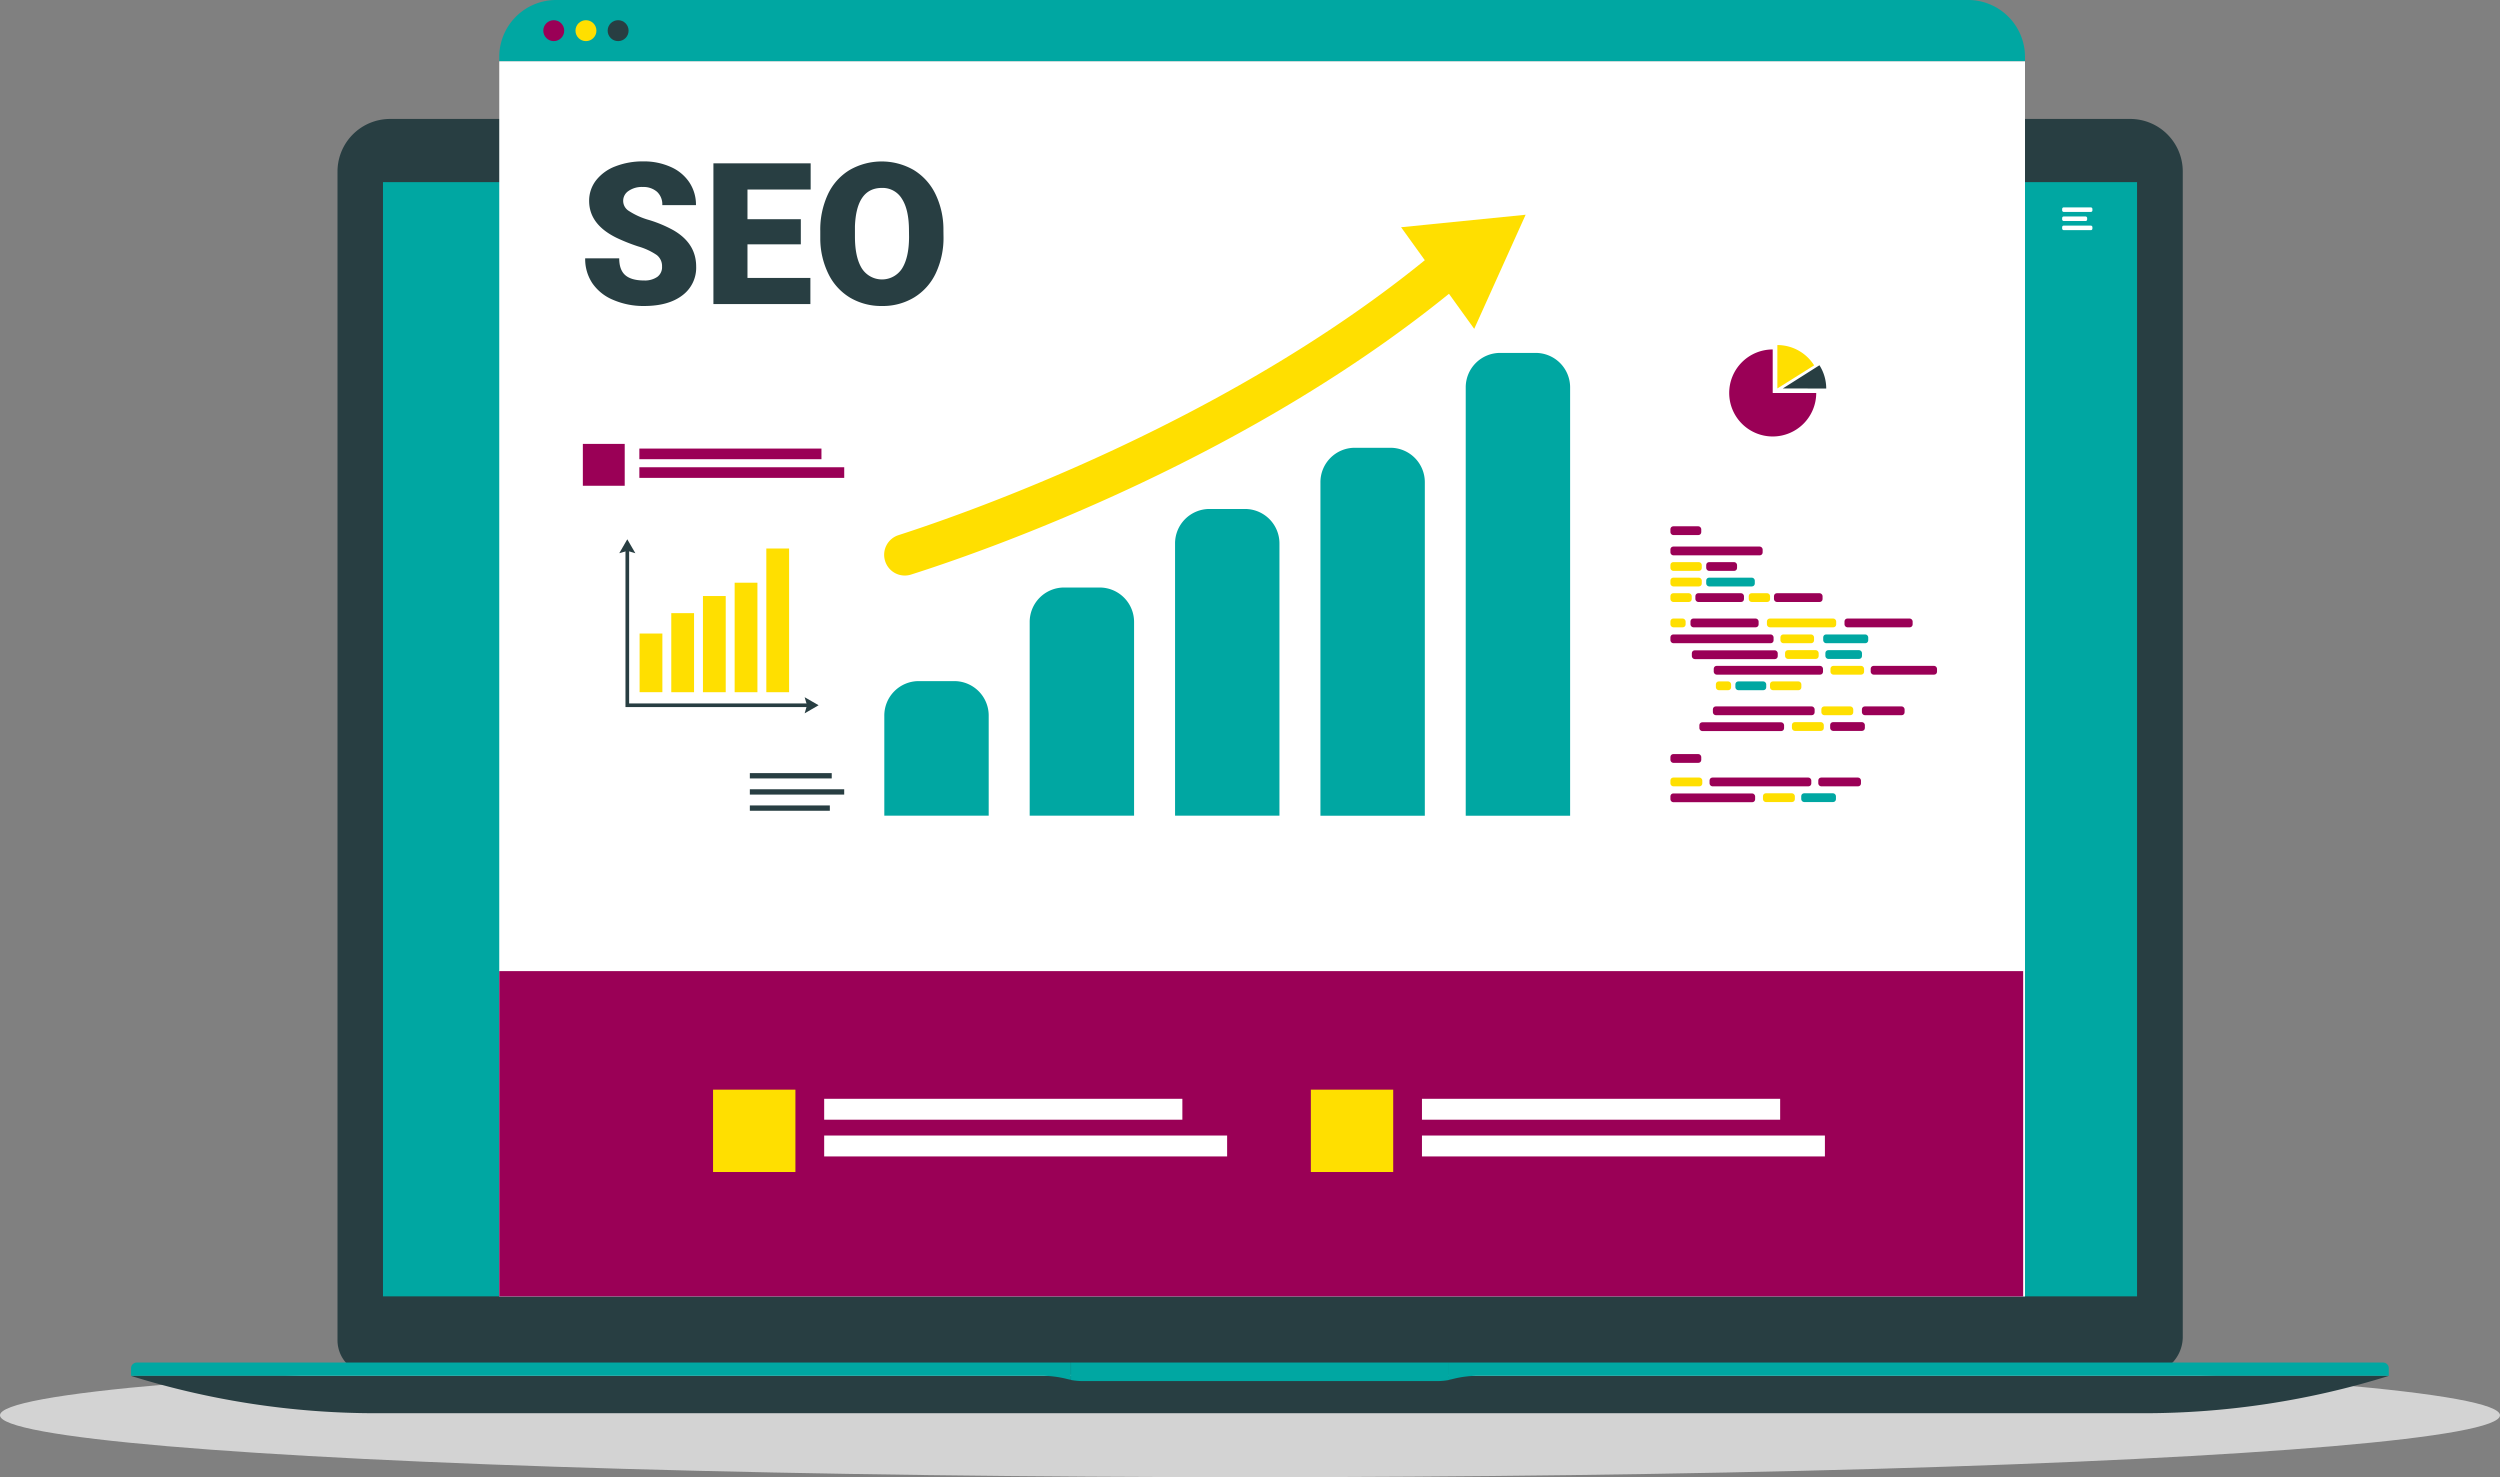 <svg xmlns="http://www.w3.org/2000/svg" viewBox="0 0 910.06 537.73"><rect x="0" y="0" width="910.06" height="537.73" fill="#808080" stroke="none"/><path d="M184.44,240.28c-.63-3.37,3.06-12.1,3.06-12.1a32.69,32.69,0,0,1-7.16,10.29,2.69,2.69,0,0,0-.45.16h0c-3.26.76-12.23-3-12.23-3A32,32,0,0,1,178,242.81h0a4.78,4.78,0,0,0,.19.48c.66,3.34-3,12.13-3,12.13a32.45,32.45,0,0,1,7.17-10.29l.44-.16c3.26-.76,12.22,3,12.22,3a32.2,32.2,0,0,1-10.33-7.21A2.87,2.87,0,0,0,184.44,240.28Z" style="fill:#fff"/><ellipse cx="455.03" cy="515.19" rx="455.03" ry="22.54" style="fill:#d3d3d3"/><rect x="134.14" y="59.27" width="648.15" height="419.95" style="fill:#00a7a2"/><path d="M775.47,43.3H142a19.14,19.14,0,0,0-19.14,19.14h0V487.87a12.44,12.44,0,0,0,12.43,12.45h645.6a13.69,13.69,0,0,0,13.69-13.69h0V62.44A19.14,19.14,0,0,0,775.47,43.3ZM778,472H139.37V66.28H778Z" style="fill:#283e42"/><path d="M774.81,45.8H142.71a17,17,0,0,0-17,17V487.87a12.44,12.44,0,0,0,12.43,12.45h640a13.69,13.69,0,0,0,13.69-13.69h0V62.87A17,17,0,0,0,774.91,45.8ZM778,472H139.37V66.28H778Z" style="fill:#283e42"/><path d="M125.69,485H791.83v5.22a10.08,10.08,0,0,1-10.08,10.08h-646a10.08,10.08,0,0,1-10.08-10.08h0V485h0Z" style="fill:#283e42"/><path d="M47.71,500.87A299.93,299.93,0,0,0,137,514.45H780.35a299.88,299.88,0,0,0,89.26-13.6H47.71Z" style="fill:#283e42"/><path d="M47.71,498v2.83H378.34a37.78,37.78,0,0,1,9.88,1.1c.53.14,1.07.26,1.61.36V496h-340a2.08,2.08,0,0,0-2.12,2Z" style="fill:#00a7a2"/><path d="M527.46,496v6.35a23.7,23.7,0,0,1-4.29.4h-129a23.7,23.7,0,0,1-4.29-.4V496Z" style="fill:#00a7a2"/><path d="M869.57,498v2.83H538.94a37.78,37.78,0,0,0-9.88,1.1c-.53.14-1.06.26-1.6.36V496h340a2.08,2.08,0,0,1,2.11,2Z" style="fill:#00a7a2"/><path d="M733,84.42H716a2.87,2.87,0,0,1-2.87-2.86V77.71a2.87,2.87,0,0,1,2.83-2.84h17A2.87,2.87,0,0,1,735.69,77a1.54,1.54,0,0,1,1.42,1.53v2.35a1.54,1.54,0,0,1-1.42,1.53A2.86,2.86,0,0,1,733,84.42Zm-17-8.9a2.19,2.19,0,0,0-2.19,2.19h0v3.85A2.19,2.19,0,0,0,716,83.75h17a2.2,2.2,0,0,0,2.16-1.8.34.34,0,0,1,.33-.28h.16a.85.85,0,0,0,.86-.84V78.46a.85.85,0,0,0-.84-.86h-.18a.34.34,0,0,1-.33-.28,2.2,2.2,0,0,0-2.16-1.8Z" style="fill:#fff"/><path d="M716.71,76h13.42v7.18H716.71a2.37,2.37,0,0,1-2.37-2.37V78.4A2.37,2.37,0,0,1,716.71,76Z" style="fill:#fff"/><path d="M678.67,77.64a1.1,1.1,0,0,1-.32.79,1.13,1.13,0,0,1-1.58,0,5.85,5.85,0,0,0-8,0,1.13,1.13,0,0,1-1.58,0,1.09,1.09,0,0,1,0-1.53h0a8.12,8.12,0,0,1,11.14,0A1.16,1.16,0,0,1,678.67,77.64Z" style="fill:#fff"/><path d="M675.82,79.39a1.09,1.09,0,0,1,0,1.53h0a1.13,1.13,0,0,1-1.58,0,2.19,2.19,0,0,0-3,0,1.13,1.13,0,0,1-1.58,0,1.1,1.1,0,0,1,0-1.54h0a4.46,4.46,0,0,1,6.12,0Z" style="fill:#fff"/><path d="M674.08,82.87a1.32,1.32,0,1,1-1.32-1.32,1.32,1.32,0,0,1,1.32,1.32Z" style="fill:#fff"/><path d="M695.09,76.26h-4.75a1.1,1.1,0,0,0-1.1,1.1v4.51a1.1,1.1,0,0,0,1.1,1.1h4.75l3.47,2a.34.34,0,0,0,.51-.29V74.54a.34.34,0,0,0-.34-.34.48.48,0,0,0-.17,0Z" style="fill:#fff"/><path d="M700.88,83a.5.5,0,0,1-.33-.12.51.51,0,0,1,0-.72,3.85,3.85,0,0,0,0-5.07.51.51,0,0,1,0-.72.52.52,0,0,1,.72.05,4.88,4.88,0,0,1,0,6.41A.52.52,0,0,1,700.88,83Z" style="fill:#fff"/><rect x="750.67" y="75.49" width="11.02" height="1.66" rx="0.55" style="fill:#fff"/><rect x="750.67" y="78.8" width="9.1" height="1.66" rx="0.55" style="fill:#fff"/><rect x="750.67" y="82.12" width="11.02" height="1.66" rx="0.55" style="fill:#fff"/><path d="M653.62,84.87h-.14a.38.38,0,0,1-.24-.36V80.38L651,82.5a.38.38,0,0,1-.54-.54l2.57-2.57-2.55-2.52a.38.38,0,1,1,.54-.54l2.19,2.19V74.25a.39.39,0,0,1,.24-.35.37.37,0,0,1,.41.08l2.6,2.6a.4.4,0,0,1,0,.54l-2.32,2.32,2.26,2.26a.4.4,0,0,1,0,.54l-2.54,2.53A.34.34,0,0,1,653.62,84.87Zm.39-4.53v3.22l1.6-1.61Zm0-5.18V78.5l1.67-1.67Z" style="fill:#fff"/><path d="M737.15,20.66A20.72,20.72,0,0,0,716.5,0H202.4a20.71,20.71,0,0,0-20.66,20.66v1.66H737.15Z" style="fill:#00a7a2"/><polygon points="181.74 471.95 737.15 471.95 737.15 22.32 181.74 22.32 181.74 471.95 181.74 471.95" style="fill:#fff"/><circle cx="201.58" cy="11.16" r="3.81" style="fill:#9a0056"/><circle cx="213.3" cy="11.16" r="3.81" style="fill:#ffdf00"/><circle cx="225.01" cy="11.16" r="3.81" style="fill:#283e42"/><rect x="181.74" y="353.51" width="554.74" height="118.44" style="fill:#9a0056"/><rect x="477.18" y="396.66" width="29.98" height="29.98" style="fill:#ffdf00"/><rect x="517.63" y="399.99" width="130.39" height="7.61" style="fill:#fff"/><rect x="517.63" y="413.36" width="146.68" height="7.61" style="fill:#fff"/><rect x="259.57" y="396.66" width="29.98" height="29.98" style="fill:#ffdf00"/><rect x="300.02" y="399.99" width="130.39" height="7.61" style="fill:#fff"/><rect x="300.02" y="413.36" width="146.68" height="7.61" style="fill:#fff"/><rect x="212.17" y="161.59" width="15.24" height="15.24" style="fill:#9a0056"/><rect x="232.74" y="163.29" width="66.29" height="3.87" style="fill:#9a0056"/><rect x="232.74" y="170.09" width="74.58" height="3.87" style="fill:#9a0056"/><rect x="272.96" y="281.43" width="29.81" height="1.94" style="fill:#283e42"/><rect x="272.96" y="287.31" width="34.35" height="1.94" style="fill:#283e42"/><rect x="272.96" y="293.2" width="29.12" height="1.94" style="fill:#283e42"/><rect x="232.83" y="230.62" width="8.29" height="21.35" style="fill:#ffdf00"/><rect x="244.36" y="223.2" width="8.29" height="28.78" style="fill:#ffdf00"/><rect x="255.89" y="216.97" width="8.29" height="35.01" style="fill:#ffdf00"/><rect x="267.43" y="212.12" width="8.29" height="39.86" style="fill:#ffdf00"/><rect x="278.96" y="199.67" width="8.29" height="52.31" style="fill:#ffdf00"/><polygon points="294.72 257.39 227.69 257.39 227.69 199.67 229.02 199.67 229.02 256.07 294.72 256.07 294.72 257.39" style="fill:#283e42"/><polygon points="228.35 196.31 229.82 198.85 231.29 201.39 228.35 200.53 225.42 201.39 226.89 198.85 228.35 196.31" style="fill:#283e42"/><polygon points="297.99 256.73 295.45 258.2 292.91 259.67 293.77 256.73 292.91 253.8 295.45 255.26 297.99 256.73" style="fill:#283e42"/><path d="M645.31,127.21a15.84,15.84,0,1,0,15.84,15.84H645.31Z" style="fill:#9a0056"/><path d="M647,125.61V141.4L660.39,133A15.81,15.81,0,0,0,647,125.61Z" style="fill:#ffdf00"/><path d="M664.79,141.44a15.73,15.73,0,0,0-2.47-8.48L649,141.4h0Z" style="fill:#283e42"/><rect x="608.07" y="198.96" width="33.58" height="3.2" rx="1.05" style="fill:#9a0056"/><rect x="608.07" y="204.62" width="11.42" height="3.2" rx="1.05" style="fill:#ffdf00"/><rect x="643.2" y="225.16" width="25.22" height="3.2" rx="1.05" style="fill:#ffdf00"/><rect x="621.1" y="204.62" width="11.23" height="3.2" rx="1.05" style="fill:#9a0056"/><rect x="615.37" y="225.16" width="24.81" height="3.2" rx="1.05" style="fill:#9a0056"/><rect x="671.44" y="225.16" width="24.81" height="3.2" rx="1.05" style="fill:#9a0056"/><rect x="621.1" y="210.28" width="17.69" height="3.2" rx="1.05" style="fill:#00a7a2"/><rect x="617.16" y="215.94" width="17.69" height="3.2" rx="1.05" style="fill:#9a0056"/><rect x="645.77" y="215.94" width="17.69" height="3.2" rx="1.05" style="fill:#9a0056"/><rect x="608.07" y="210.28" width="11.42" height="3.2" rx="1.05" style="fill:#ffdf00"/><rect x="608.07" y="215.94" width="7.76" height="3.2" rx="1.05" style="fill:#ffdf00"/><rect x="608.07" y="225.16" width="5.54" height="3.2" rx="1.05" style="fill:#ffdf00"/><rect x="663.69" y="230.95" width="16.39" height="3.2" rx="1.05" style="fill:#00a7a2"/><rect x="608.07" y="230.95" width="37.56" height="3.2" rx="1.05" style="fill:#9a0056"/><rect x="648.12" y="230.95" width="12.24" height="3.2" rx="1.05" style="fill:#ffdf00"/><rect x="664.48" y="236.67" width="13.33" height="3.2" rx="1.05" style="fill:#00a7a2"/><rect x="615.87" y="236.73" width="31.27" height="3.2" rx="1.05" style="fill:#9a0056"/><rect x="649.8" y="236.67" width="12.24" height="3.2" rx="1.05" style="fill:#ffdf00"/><rect x="608.07" y="274.5" width="11.23" height="3.2" rx="1.05" style="fill:#9a0056"/><rect x="608.07" y="191.58" width="11.23" height="3.2" rx="1.05" style="fill:#9a0056"/><rect x="677.78" y="257.15" width="15.54" height="3.2" rx="1.05" style="fill:#9a0056"/><rect x="623.53" y="257.15" width="37.04" height="3.2" rx="1.05" style="fill:#9a0056"/><rect x="644.32" y="248.05" width="11.42" height="3.2" rx="1.05" style="fill:#ffdf00"/><rect x="631.72" y="248.05" width="11.23" height="3.2" rx="1.05" style="fill:#00a7a2"/><rect x="624.62" y="248.05" width="5.54" height="3.2" rx="1.05" style="fill:#ffdf00"/><rect x="663.02" y="257.15" width="11.61" height="3.2" rx="1.05" style="fill:#ffdf00"/><rect x="666.22" y="262.87" width="12.64" height="3.2" rx="1.05" style="fill:#9a0056"/><rect x="618.61" y="262.93" width="30.84" height="3.2" rx="1.05" style="fill:#9a0056"/><rect x="652.3" y="262.87" width="11.61" height="3.2" rx="1.05" style="fill:#ffdf00"/><rect x="661.9" y="283.05" width="15.54" height="3.2" rx="1.05" style="fill:#9a0056"/><rect x="622.32" y="283.05" width="37.04" height="3.2" rx="1.05" style="fill:#9a0056"/><rect x="608.07" y="283.05" width="11.61" height="3.2" rx="1.05" style="fill:#ffdf00"/><rect x="655.69" y="288.77" width="12.64" height="3.2" rx="1.05" style="fill:#00a7a2"/><rect x="608.07" y="288.83" width="30.84" height="3.2" rx="1.05" style="fill:#9a0056"/><rect x="641.76" y="288.77" width="11.61" height="3.2" rx="1.05" style="fill:#ffdf00"/><rect x="680.98" y="242.39" width="24.14" height="3.2" rx="1.05" style="fill:#9a0056"/><rect x="623.84" y="242.39" width="39.78" height="3.2" rx="1.05" style="fill:#9a0056"/><rect x="666.33" y="242.39" width="12.24" height="3.2" rx="1.05" style="fill:#ffdf00"/><rect x="636.59" y="215.94" width="7.76" height="3.2" rx="1.05" style="fill:#ffdf00"/><path d="M334.38,247.94h13a12.53,12.53,0,0,1,12.53,12.53v36.46h-38V260.48A12.53,12.53,0,0,1,334.38,247.94Z" style="fill:#00a7a2"/><path d="M387.3,213.87h13a12.53,12.53,0,0,1,12.53,12.53h0v70.53h-38V226.41A12.53,12.53,0,0,1,387.3,213.87Z" style="fill:#00a7a2"/><path d="M440.22,185.28h13a12.53,12.53,0,0,1,12.53,12.53h0v99.12h-38V197.82A12.53,12.53,0,0,1,440.22,185.28Z" style="fill:#00a7a2"/><path d="M493.14,163h13a12.53,12.53,0,0,1,12.53,12.53h0V296.94h-38V175.57A12.52,12.52,0,0,1,493.14,163Z" style="fill:#00a7a2"/><path d="M546,128.47h13A12.53,12.53,0,0,1,571.56,141h0V296.94h-38V141A12.52,12.52,0,0,1,546,128.47Z" style="fill:#00a7a2"/><path d="M322.15,204.05h0a7.51,7.51,0,0,1,4.91-9.24c26.52-8.55,123.51-42.58,197-104.55l9.69,11.49c-76.43,64.47-174.45,98.62-202.08,107.4a7.5,7.5,0,0,1-9.44-4.84C322.2,204.23,322.18,204.14,322.15,204.05Z" style="fill:#ffdf00"/><polygon points="555.37 78.17 546.01 98.94 536.65 119.71 523.34 101.22 510.03 82.72 532.7 80.44 555.37 78.17" style="fill:#ffdf00"/><path d="M241,97.06a5.09,5.09,0,0,0-1.92-4.22,23.66,23.66,0,0,0-6.74-3.13,65.91,65.91,0,0,1-7.88-3.13q-10-4.89-10-13.44A12.09,12.09,0,0,1,217,65.62a16.15,16.15,0,0,1,7-5.06,27.4,27.4,0,0,1,10.21-1.81,23.73,23.73,0,0,1,9.9,2,15.67,15.67,0,0,1,6.81,5.61,14.64,14.64,0,0,1,2.43,8.32H241.09a6.21,6.21,0,0,0-1.91-4.86A7.49,7.49,0,0,0,234,68.07a8.46,8.46,0,0,0-5.23,1.46,4.3,4.3,0,0,0,.19,7.28,26.64,26.64,0,0,0,7.43,3.31,46.15,46.15,0,0,1,8.73,3.68q8.29,4.78,8.3,13.19a12.51,12.51,0,0,1-5.07,10.56q-5.06,3.84-13.9,3.84a27.64,27.64,0,0,1-11.27-2.24,17,17,0,0,1-7.6-6.12,15.87,15.87,0,0,1-2.56-9h12.39c0,2.75.71,4.78,2.13,6.07s3.72,2,6.91,2a7.92,7.92,0,0,0,4.84-1.32A4.35,4.35,0,0,0,241,97.06Z" style="fill:#283e42"/><path d="M291.52,88.94H272.1v12.24H295v9.5h-35.3V59.45H295.1V69h-23V79.79h19.42Z" style="fill:#283e42"/><path d="M343.46,86.12a30.22,30.22,0,0,1-2.78,13.27,20.58,20.58,0,0,1-7.9,8.88,22,22,0,0,1-11.67,3.12,22.3,22.3,0,0,1-11.61-3,20.58,20.58,0,0,1-7.9-8.61,29.33,29.33,0,0,1-3-12.84V84.06a30.46,30.46,0,0,1,2.76-13.29,20.45,20.45,0,0,1,7.92-8.88,23.43,23.43,0,0,1,23.34,0,20.9,20.9,0,0,1,7.94,8.82,29.52,29.52,0,0,1,2.87,13.1ZM330.89,84q0-7.64-2.55-11.59a8.18,8.18,0,0,0-7.3-4q-9.29,0-9.82,13.94v3.76q0,7.53,2.5,11.58a8.7,8.7,0,0,0,14.64.07q2.52-4,2.56-11.44Z" style="fill:#283e42"/></svg>
